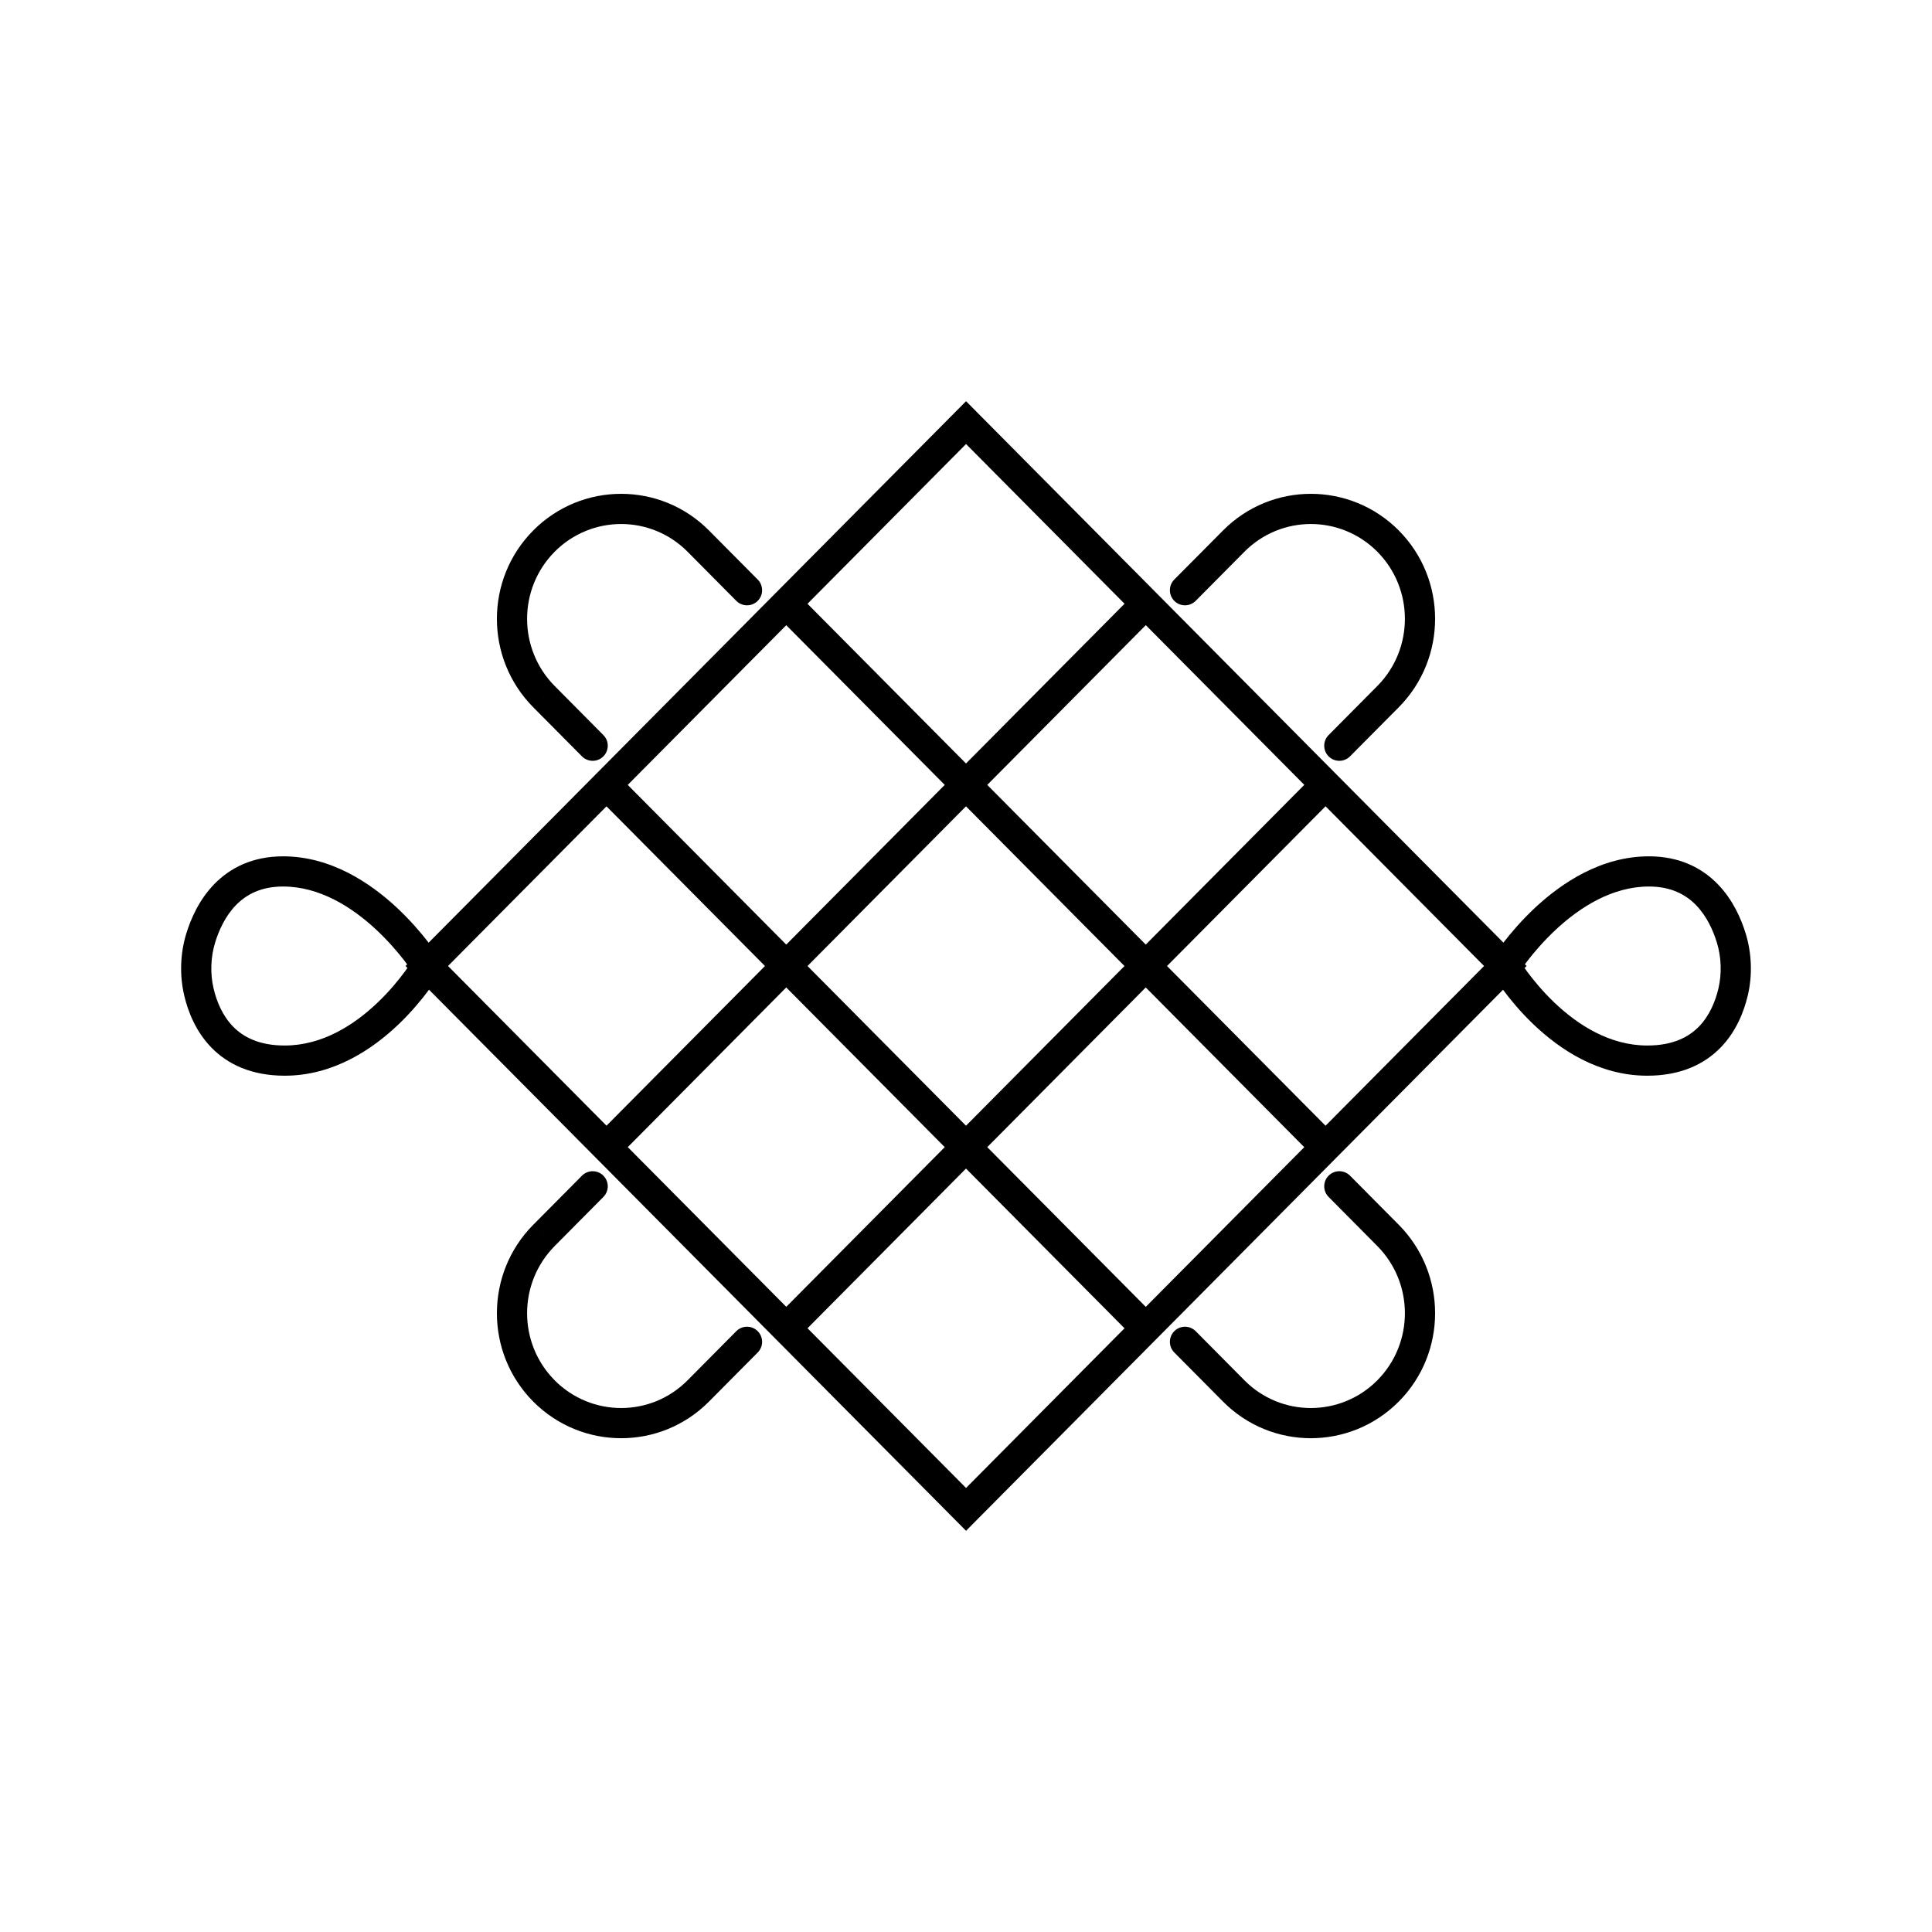 <svg width="64" height="64" viewBox="0 0 64 64" fill="none" xmlns="http://www.w3.org/2000/svg">
<path d="M14.137 32L13.782 31.648L13.433 32L13.782 32.352L14.137 32ZM32.002 14L32.356 13.648L32.002 13.29L31.647 13.648L32.002 14ZM49.866 32L50.221 32.352L50.571 32L50.221 31.648L49.866 32ZM32.002 50L31.647 50.352L32.002 50.71L32.356 50.352L32.002 50ZM20.446 25.649C20.251 25.453 19.934 25.451 19.738 25.646C19.543 25.84 19.541 26.157 19.736 26.353L20.446 25.649ZM37.6 44.353C37.794 44.549 38.111 44.55 38.307 44.355C38.503 44.161 38.504 43.844 38.309 43.648L37.6 44.353ZM26.4 19.649C26.206 19.453 25.889 19.451 25.693 19.646C25.497 19.841 25.496 20.157 25.691 20.353L26.4 19.649ZM43.554 38.353C43.749 38.549 44.066 38.55 44.261 38.355C44.458 38.161 44.459 37.844 44.264 37.648L43.554 38.353ZM44.264 26.353C44.459 26.157 44.458 25.84 44.261 25.646C44.066 25.451 43.749 25.453 43.554 25.649L44.264 26.353ZM25.691 43.648C25.496 43.844 25.497 44.161 25.693 44.355C25.889 44.55 26.206 44.549 26.4 44.353L25.691 43.648ZM38.309 20.353C38.504 20.157 38.503 19.841 38.307 19.646C38.111 19.451 37.794 19.453 37.6 19.649L38.309 20.353ZM19.736 37.648C19.541 37.844 19.543 38.161 19.738 38.355C19.934 38.55 20.251 38.549 20.446 38.353L19.736 37.648ZM38.899 19.199C38.705 19.395 38.706 19.712 38.902 19.907C39.098 20.101 39.414 20.1 39.609 19.904L38.899 19.199ZM40.868 17.925L41.223 18.277V18.277L40.868 17.925ZM45.981 17.925L46.336 17.573L46.336 17.572L45.981 17.925ZM45.981 23.076L46.336 23.429L46.337 23.428L45.981 23.076ZM44.012 24.351C43.817 24.547 43.819 24.864 44.014 25.058C44.211 25.253 44.527 25.251 44.722 25.055L44.012 24.351ZM39.609 44.097C39.414 43.901 39.098 43.9 38.902 44.095C38.706 44.289 38.705 44.606 38.899 44.802L39.609 44.097ZM40.868 46.077L41.223 45.724L40.868 46.077ZM45.981 46.077L46.336 46.429L46.336 46.429L45.981 46.077ZM45.981 40.925L46.337 40.573L46.336 40.573L45.981 40.925ZM44.722 38.946C44.527 38.75 44.211 38.749 44.014 38.943C43.819 39.138 43.817 39.454 44.012 39.65L44.722 38.946ZM24.391 19.904C24.586 20.1 24.902 20.101 25.098 19.907C25.294 19.712 25.295 19.395 25.101 19.199L24.391 19.904ZM23.131 17.925L22.777 18.277L23.131 17.925ZM18.019 17.925L17.664 17.572L17.664 17.573L18.019 17.925ZM18.019 23.076L17.663 23.428L17.664 23.429L18.019 23.076ZM19.278 25.055C19.473 25.251 19.79 25.253 19.985 25.058C20.181 24.864 20.183 24.547 19.988 24.351L19.278 25.055ZM25.101 44.802C25.295 44.606 25.294 44.289 25.098 44.095C24.902 43.9 24.586 43.901 24.391 44.097L25.101 44.802ZM23.131 46.077L22.777 45.724L23.131 46.077ZM18.019 46.077L17.664 46.429L17.664 46.429L18.019 46.077ZM18.019 40.925L17.664 40.573L17.663 40.573L18.019 40.925ZM19.988 39.65C20.183 39.454 20.181 39.138 19.985 38.943C19.79 38.749 19.473 38.75 19.278 38.946L19.988 39.65ZM14.136 32.001L13.712 32.266C13.804 32.412 13.964 32.501 14.136 32.501V32.001ZM6.648 31.079L7.126 31.225L7.126 31.225L6.648 31.079ZM6.59 32.864L7.076 32.749L7.076 32.749L6.59 32.864ZM14.14 32.001L14.571 32.254C14.662 32.099 14.663 31.908 14.574 31.752C14.485 31.597 14.319 31.501 14.14 31.501V32.001ZM49.864 32.001V32.501C50.036 32.501 50.196 32.412 50.288 32.266L49.864 32.001ZM57.352 31.079L56.874 31.225L56.874 31.225L57.352 31.079ZM57.41 32.864L56.924 32.749L56.924 32.749L57.41 32.864ZM49.86 32.001V31.501C49.681 31.501 49.515 31.597 49.426 31.752C49.337 31.908 49.338 32.099 49.429 32.254L49.86 32.001ZM14.492 32.352L32.356 14.352L31.647 13.648L13.782 31.648L14.492 32.352ZM31.647 14.352L49.511 32.352L50.221 31.648L32.356 13.648L31.647 14.352ZM49.511 31.648L31.647 49.648L32.356 50.352L50.221 32.352L49.511 31.648ZM32.356 49.648L14.492 31.648L13.782 32.352L31.647 50.352L32.356 49.648ZM19.736 26.353L37.6 44.353L38.309 43.648L20.446 25.649L19.736 26.353ZM25.691 20.353L43.554 38.353L44.264 37.648L26.4 19.649L25.691 20.353ZM43.554 25.649L25.691 43.648L26.4 44.353L44.264 26.353L43.554 25.649ZM37.6 19.649L19.736 37.648L20.446 38.353L38.309 20.353L37.6 19.649ZM39.609 19.904L41.223 18.277L40.514 17.573L38.899 19.199L39.609 19.904ZM41.223 18.277C42.438 17.053 44.407 17.052 45.627 18.277L46.336 17.572C44.726 15.954 42.12 15.954 40.514 17.573L41.223 18.277ZM45.626 18.277C46.843 19.503 46.844 21.494 45.626 22.725L46.337 23.428C47.94 21.808 47.941 19.189 46.336 17.573L45.626 18.277ZM45.626 22.724L44.012 24.351L44.722 25.055L46.336 23.429L45.626 22.724ZM38.899 44.802L40.514 46.429L41.223 45.724L39.609 44.097L38.899 44.802ZM40.514 46.429C42.12 48.048 44.726 48.047 46.336 46.429L45.627 45.724C44.407 46.949 42.438 46.949 41.223 45.724L40.514 46.429ZM46.336 46.429C47.941 44.812 47.94 42.193 46.337 40.573L45.626 41.277C46.844 42.508 46.843 44.498 45.626 45.724L46.336 46.429ZM46.336 40.573L44.722 38.946L44.012 39.65L45.626 41.277L46.336 40.573ZM25.101 19.199L23.486 17.573L22.777 18.277L24.391 19.904L25.101 19.199ZM23.486 17.573C21.88 15.954 19.274 15.954 17.664 17.572L18.373 18.277C19.593 17.052 21.562 17.053 22.777 18.277L23.486 17.573ZM17.664 17.573C16.059 19.189 16.06 21.808 17.663 23.428L18.374 22.725C17.156 21.494 17.157 19.503 18.374 18.277L17.664 17.573ZM17.664 23.429L19.278 25.055L19.988 24.351L18.374 22.724L17.664 23.429ZM24.391 44.097L22.777 45.724L23.486 46.429L25.101 44.802L24.391 44.097ZM22.777 45.724C21.562 46.949 19.593 46.949 18.373 45.724L17.664 46.429C19.274 48.047 21.88 48.048 23.486 46.429L22.777 45.724ZM18.374 45.724C17.157 44.498 17.156 42.508 18.374 41.277L17.663 40.573C16.06 42.193 16.059 44.812 17.664 46.429L18.374 45.724ZM18.374 41.277L19.988 39.65L19.278 38.946L17.664 40.573L18.374 41.277ZM14.136 32.001C14.56 31.735 14.56 31.735 14.56 31.735C14.56 31.735 14.56 31.735 14.559 31.735C14.559 31.735 14.559 31.734 14.559 31.734C14.558 31.733 14.558 31.732 14.557 31.731C14.556 31.729 14.554 31.726 14.552 31.722C14.547 31.715 14.54 31.704 14.531 31.691C14.514 31.665 14.49 31.628 14.458 31.582C14.394 31.49 14.301 31.36 14.181 31.205C13.942 30.896 13.591 30.483 13.147 30.068C12.27 29.251 10.963 28.367 9.377 28.367V29.367C10.59 29.367 11.662 30.05 12.465 30.799C12.861 31.169 13.175 31.539 13.391 31.817C13.498 31.956 13.58 32.071 13.635 32.15C13.662 32.189 13.682 32.22 13.695 32.24C13.702 32.249 13.706 32.257 13.709 32.261C13.711 32.263 13.712 32.265 13.712 32.266C13.712 32.266 13.713 32.266 13.713 32.266C13.713 32.266 13.713 32.266 13.712 32.266C13.712 32.266 13.712 32.266 13.712 32.266C13.712 32.266 13.712 32.266 14.136 32.001ZM9.377 28.367C8.357 28.367 7.615 28.756 7.097 29.289C6.592 29.808 6.318 30.444 6.169 30.933L7.126 31.225C7.25 30.819 7.462 30.349 7.814 29.986C8.154 29.637 8.64 29.367 9.377 29.367V28.367ZM6.169 30.933C5.971 31.582 5.944 32.312 6.104 32.98L7.076 32.749C6.959 32.255 6.978 31.707 7.126 31.225L6.169 30.933ZM6.103 32.98C6.226 33.499 6.478 34.163 7.002 34.701C7.539 35.253 8.326 35.634 9.431 35.634V34.634C8.579 34.634 8.056 34.351 7.718 34.004C7.367 33.642 7.176 33.171 7.076 32.749L6.103 32.98ZM9.431 35.634C11.051 35.634 12.346 34.752 13.206 33.929C13.641 33.513 13.979 33.098 14.209 32.788C14.324 32.632 14.413 32.502 14.474 32.409C14.504 32.362 14.528 32.325 14.544 32.299C14.552 32.286 14.558 32.275 14.563 32.268C14.565 32.264 14.567 32.261 14.568 32.259C14.569 32.257 14.569 32.257 14.57 32.256C14.57 32.255 14.57 32.255 14.57 32.255C14.571 32.255 14.571 32.254 14.571 32.254C14.571 32.254 14.571 32.254 14.14 32.001C13.709 31.747 13.709 31.747 13.709 31.747C13.709 31.747 13.709 31.747 13.709 31.747C13.709 31.747 13.709 31.747 13.709 31.747C13.709 31.747 13.709 31.747 13.709 31.747C13.708 31.748 13.707 31.75 13.706 31.752C13.704 31.756 13.699 31.763 13.693 31.773C13.681 31.793 13.662 31.823 13.636 31.862C13.585 31.94 13.508 32.055 13.405 32.193C13.2 32.47 12.899 32.839 12.515 33.206C11.737 33.95 10.678 34.634 9.431 34.634V35.634ZM14.14 31.501H14.136V32.501H14.14V31.501ZM49.864 32.001C50.288 32.266 50.288 32.266 50.288 32.266C50.288 32.266 50.288 32.266 50.288 32.266C50.288 32.266 50.288 32.266 50.288 32.266C50.288 32.266 50.288 32.266 50.288 32.266C50.288 32.265 50.289 32.263 50.291 32.261C50.294 32.257 50.298 32.249 50.305 32.24C50.318 32.22 50.338 32.189 50.365 32.15C50.42 32.071 50.502 31.956 50.609 31.817C50.825 31.539 51.139 31.169 51.535 30.799C52.338 30.05 53.41 29.367 54.623 29.367V28.367C53.037 28.367 51.73 29.251 50.853 30.068C50.409 30.483 50.058 30.896 49.819 31.205C49.699 31.36 49.606 31.49 49.542 31.582C49.51 31.628 49.486 31.665 49.468 31.691C49.46 31.704 49.453 31.715 49.449 31.722C49.446 31.726 49.444 31.729 49.443 31.731C49.442 31.732 49.442 31.733 49.441 31.734C49.441 31.734 49.441 31.735 49.441 31.735C49.44 31.735 49.44 31.735 49.44 31.735C49.44 31.735 49.44 31.735 49.864 32.001ZM54.623 29.367C55.36 29.367 55.846 29.637 56.186 29.986C56.538 30.349 56.75 30.819 56.874 31.225L57.831 30.933C57.682 30.444 57.408 29.808 56.903 29.289C56.385 28.756 55.643 28.367 54.623 28.367V29.367ZM56.874 31.225C57.022 31.707 57.041 32.255 56.924 32.749L57.897 32.98C58.056 32.312 58.029 31.582 57.831 30.933L56.874 31.225ZM56.924 32.749C56.824 33.171 56.633 33.642 56.282 34.004C55.944 34.351 55.421 34.634 54.569 34.634V35.634C55.674 35.634 56.461 35.253 56.998 34.701C57.522 34.163 57.773 33.499 57.897 32.98L56.924 32.749ZM54.569 34.634C53.322 34.634 52.263 33.95 51.485 33.206C51.101 32.839 50.8 32.47 50.594 32.193C50.492 32.055 50.415 31.94 50.364 31.862C50.338 31.823 50.319 31.793 50.307 31.773C50.301 31.763 50.296 31.756 50.294 31.752C50.292 31.75 50.292 31.748 50.291 31.747C50.291 31.747 50.291 31.747 50.291 31.747C50.291 31.747 50.291 31.747 50.291 31.747C50.291 31.747 50.291 31.747 50.291 31.747C50.291 31.747 50.291 31.747 49.86 32.001C49.429 32.254 49.429 32.254 49.429 32.254C49.429 32.254 49.429 32.255 49.429 32.255C49.43 32.255 49.43 32.255 49.43 32.256C49.431 32.257 49.431 32.257 49.432 32.259C49.433 32.261 49.435 32.264 49.437 32.268C49.442 32.275 49.448 32.286 49.456 32.299C49.472 32.325 49.496 32.362 49.526 32.409C49.587 32.502 49.676 32.632 49.791 32.788C50.02 33.098 50.359 33.513 50.794 33.929C51.654 34.752 52.949 35.634 54.569 35.634V34.634ZM49.86 32.501H49.864V31.501H49.86V32.501Z" fill="black"/>
</svg>
